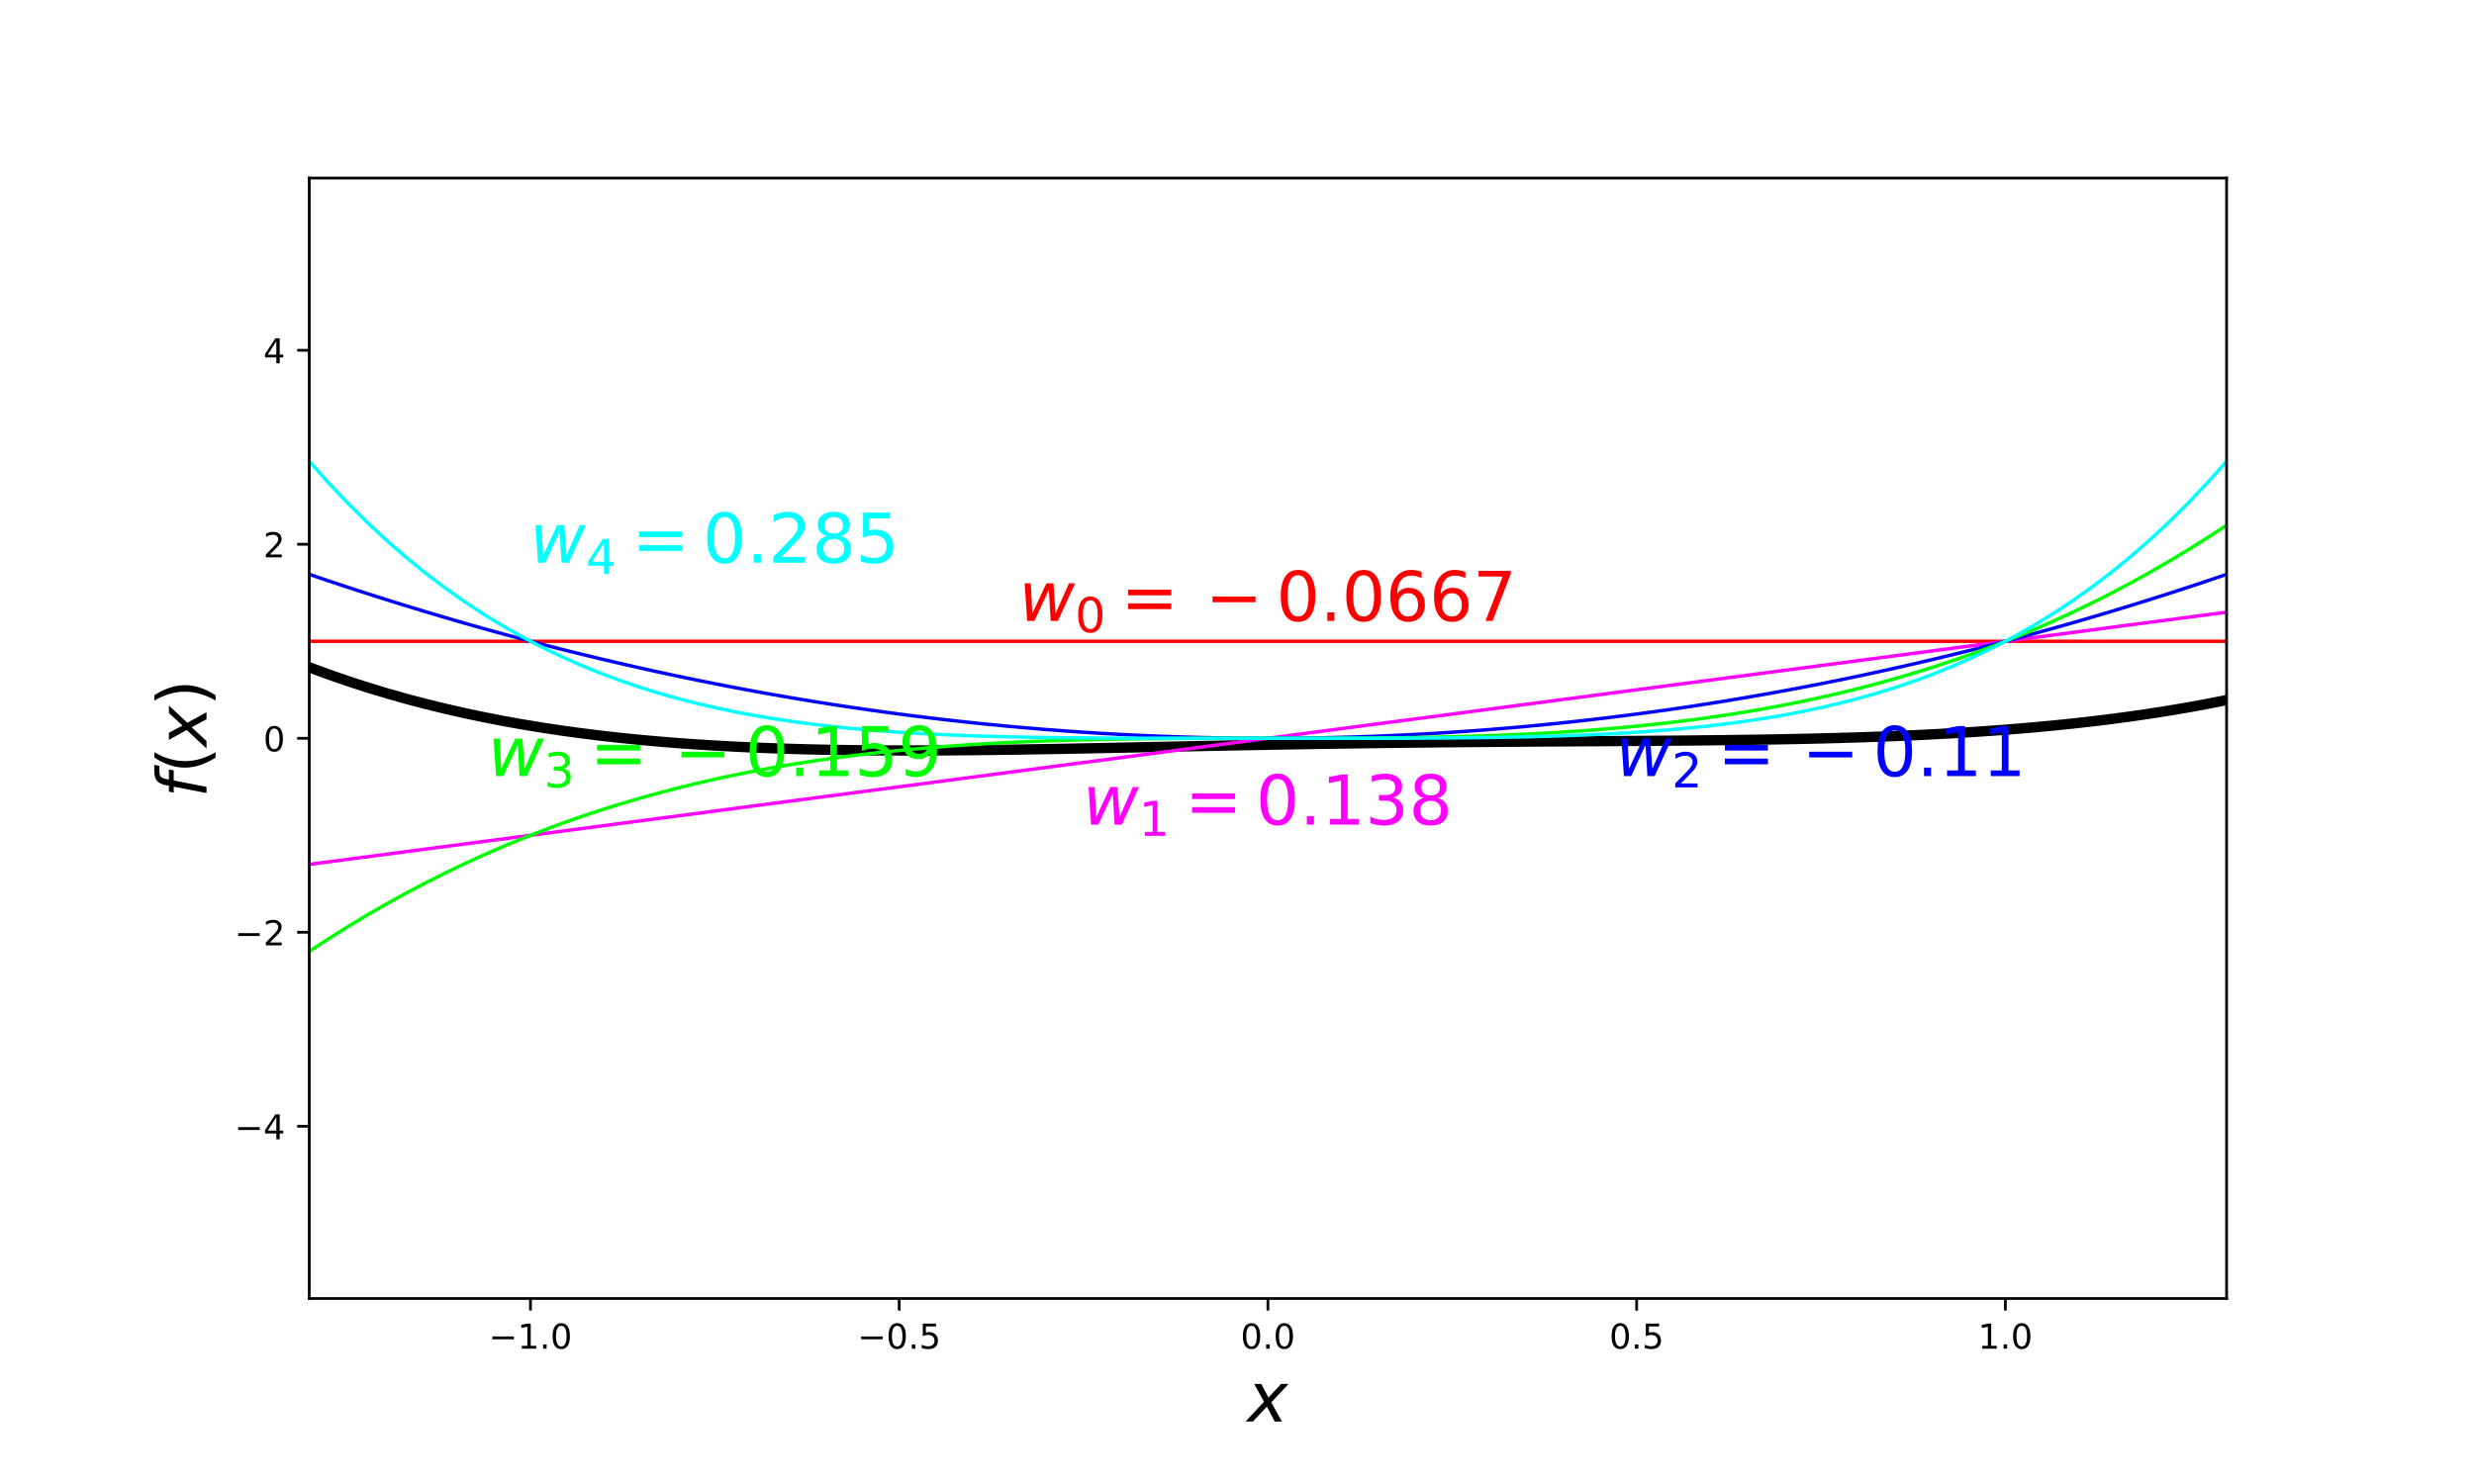<?xml version="1.0" encoding="utf-8" standalone="no"?>
<!DOCTYPE svg PUBLIC "-//W3C//DTD SVG 1.1//EN"
  "http://www.w3.org/Graphics/SVG/1.1/DTD/svg11.dtd">
<!-- Created with matplotlib (https://matplotlib.org/) -->
<svg height="432pt" version="1.1" viewBox="0 0 720 432" width="720pt" xmlns="http://www.w3.org/2000/svg" xmlns:xlink="http://www.w3.org/1999/xlink">
 <defs>
  <style type="text/css">
*{stroke-linecap:butt;stroke-linejoin:round;}
  </style>
 </defs>
 <g id="figure_1">
  <g id="patch_1">
   <path d="M 0 432 
L 720 432 
L 720 0 
L 0 0 
z
" style="fill:none;"/>
  </g>
  <g id="axes_1">
   <g id="patch_2">
    <path d="M 90 378 
L 648 378 
L 648 51.84 
L 90 51.84 
z
" style="fill:none;"/>
   </g>
   <g id="matplotlib.axis_1">
    <g id="xtick_1">
     <g id="line2d_1">
      <defs>
       <path d="M 0 0 
L 0 3.5 
" id="m73eeae6826" style="stroke:#000000;stroke-width:0.8;"/>
      </defs>
      <g>
       <use style="stroke:#000000;stroke-width:0.8;" x="154.385" xlink:href="#m73eeae6826" y="378"/>
      </g>
     </g>
     <g id="text_1">
      <!-- −1.0 -->
      <defs>
       <path d="M 10.594 35.5 
L 73.188 35.5 
L 73.188 27.203 
L 10.594 27.203 
z
" id="DejaVuSans-8722"/>
       <path d="M 12.406 8.297 
L 28.516 8.297 
L 28.516 63.922 
L 10.984 60.406 
L 10.984 69.391 
L 28.422 72.906 
L 38.281 72.906 
L 38.281 8.297 
L 54.391 8.297 
L 54.391 0 
L 12.406 0 
z
" id="DejaVuSans-49"/>
       <path d="M 10.688 12.406 
L 21 12.406 
L 21 0 
L 10.688 0 
z
" id="DejaVuSans-46"/>
       <path d="M 31.781 66.406 
Q 24.172 66.406 20.328 58.906 
Q 16.5 51.422 16.5 36.375 
Q 16.5 21.391 20.328 13.891 
Q 24.172 6.391 31.781 6.391 
Q 39.453 6.391 43.281 13.891 
Q 47.125 21.391 47.125 36.375 
Q 47.125 51.422 43.281 58.906 
Q 39.453 66.406 31.781 66.406 
z
M 31.781 74.219 
Q 44.047 74.219 50.516 64.516 
Q 56.984 54.828 56.984 36.375 
Q 56.984 17.969 50.516 8.266 
Q 44.047 -1.422 31.781 -1.422 
Q 19.531 -1.422 13.062 8.266 
Q 6.594 17.969 6.594 36.375 
Q 6.594 54.828 13.062 64.516 
Q 19.531 74.219 31.781 74.219 
z
" id="DejaVuSans-48"/>
      </defs>
      <g transform="translate(142.243 392.598)scale(0.1 -0.1)">
       <use xlink:href="#DejaVuSans-8722"/>
       <use x="83.789" xlink:href="#DejaVuSans-49"/>
       <use x="147.412" xlink:href="#DejaVuSans-46"/>
       <use x="179.199" xlink:href="#DejaVuSans-48"/>
      </g>
     </g>
    </g>
    <g id="xtick_2">
     <g id="line2d_2">
      <g>
       <use style="stroke:#000000;stroke-width:0.8;" x="261.692" xlink:href="#m73eeae6826" y="378"/>
      </g>
     </g>
     <g id="text_2">
      <!-- −0.5 -->
      <defs>
       <path d="M 10.797 72.906 
L 49.516 72.906 
L 49.516 64.594 
L 19.828 64.594 
L 19.828 46.734 
Q 21.969 47.469 24.109 47.828 
Q 26.266 48.188 28.422 48.188 
Q 40.625 48.188 47.75 41.5 
Q 54.891 34.812 54.891 23.391 
Q 54.891 11.625 47.562 5.094 
Q 40.234 -1.422 26.906 -1.422 
Q 22.312 -1.422 17.547 -0.641 
Q 12.797 0.141 7.719 1.703 
L 7.719 11.625 
Q 12.109 9.234 16.797 8.062 
Q 21.484 6.891 26.703 6.891 
Q 35.156 6.891 40.078 11.328 
Q 45.016 15.766 45.016 23.391 
Q 45.016 31 40.078 35.438 
Q 35.156 39.891 26.703 39.891 
Q 22.75 39.891 18.812 39.016 
Q 14.891 38.141 10.797 36.281 
z
" id="DejaVuSans-53"/>
      </defs>
      <g transform="translate(249.551 392.598)scale(0.1 -0.1)">
       <use xlink:href="#DejaVuSans-8722"/>
       <use x="83.789" xlink:href="#DejaVuSans-48"/>
       <use x="147.412" xlink:href="#DejaVuSans-46"/>
       <use x="179.199" xlink:href="#DejaVuSans-53"/>
      </g>
     </g>
    </g>
    <g id="xtick_3">
     <g id="line2d_3">
      <g>
       <use style="stroke:#000000;stroke-width:0.8;" x="369" xlink:href="#m73eeae6826" y="378"/>
      </g>
     </g>
     <g id="text_3">
      <!-- 0.0 -->
      <g transform="translate(361.048 392.598)scale(0.1 -0.1)">
       <use xlink:href="#DejaVuSans-48"/>
       <use x="63.623" xlink:href="#DejaVuSans-46"/>
       <use x="95.41" xlink:href="#DejaVuSans-48"/>
      </g>
     </g>
    </g>
    <g id="xtick_4">
     <g id="line2d_4">
      <g>
       <use style="stroke:#000000;stroke-width:0.8;" x="476.308" xlink:href="#m73eeae6826" y="378"/>
      </g>
     </g>
     <g id="text_4">
      <!-- 0.5 -->
      <g transform="translate(468.356 392.598)scale(0.1 -0.1)">
       <use xlink:href="#DejaVuSans-48"/>
       <use x="63.623" xlink:href="#DejaVuSans-46"/>
       <use x="95.41" xlink:href="#DejaVuSans-53"/>
      </g>
     </g>
    </g>
    <g id="xtick_5">
     <g id="line2d_5">
      <g>
       <use style="stroke:#000000;stroke-width:0.8;" x="583.615" xlink:href="#m73eeae6826" y="378"/>
      </g>
     </g>
     <g id="text_5">
      <!-- 1.0 -->
      <g transform="translate(575.664 392.598)scale(0.1 -0.1)">
       <use xlink:href="#DejaVuSans-49"/>
       <use x="63.623" xlink:href="#DejaVuSans-46"/>
       <use x="95.41" xlink:href="#DejaVuSans-48"/>
      </g>
     </g>
    </g>
    <g id="text_6">
     <!-- $x$ -->
     <defs>
      <path d="M 60.016 54.688 
L 34.906 27.875 
L 50.297 0 
L 39.984 0 
L 28.422 21.688 
L 8.297 0 
L -2.594 0 
L 24.312 28.812 
L 10.016 54.688 
L 20.312 54.688 
L 30.812 34.906 
L 49.125 54.688 
z
" id="DejaVuSans-Oblique-120"/>
     </defs>
     <g transform="translate(363 413.875)scale(0.2 -0.2)">
      <use transform="translate(0 0.312)" xlink:href="#DejaVuSans-Oblique-120"/>
     </g>
    </g>
   </g>
   <g id="matplotlib.axis_2">
    <g id="ytick_1">
     <g id="line2d_6">
      <defs>
       <path d="M 0 0 
L -3.5 0 
" id="m76ac20acc1" style="stroke:#000000;stroke-width:0.8;"/>
      </defs>
      <g>
       <use style="stroke:#000000;stroke-width:0.8;" x="90" xlink:href="#m76ac20acc1" y="327.869"/>
      </g>
     </g>
     <g id="text_7">
      <!-- −4 -->
      <defs>
       <path d="M 37.797 64.312 
L 12.891 25.391 
L 37.797 25.391 
z
M 35.203 72.906 
L 47.609 72.906 
L 47.609 25.391 
L 58.016 25.391 
L 58.016 17.188 
L 47.609 17.188 
L 47.609 0 
L 37.797 0 
L 37.797 17.188 
L 4.891 17.188 
L 4.891 26.703 
z
" id="DejaVuSans-52"/>
      </defs>
      <g transform="translate(68.258 331.669)scale(0.1 -0.1)">
       <use xlink:href="#DejaVuSans-8722"/>
       <use x="83.789" xlink:href="#DejaVuSans-52"/>
      </g>
     </g>
    </g>
    <g id="ytick_2">
     <g id="line2d_7">
      <g>
       <use style="stroke:#000000;stroke-width:0.8;" x="90" xlink:href="#m76ac20acc1" y="271.395"/>
      </g>
     </g>
     <g id="text_8">
      <!-- −2 -->
      <defs>
       <path d="M 19.188 8.297 
L 53.609 8.297 
L 53.609 0 
L 7.328 0 
L 7.328 8.297 
Q 12.938 14.109 22.625 23.891 
Q 32.328 33.688 34.812 36.531 
Q 39.547 41.844 41.422 45.531 
Q 43.312 49.219 43.312 52.781 
Q 43.312 58.594 39.234 62.25 
Q 35.156 65.922 28.609 65.922 
Q 23.969 65.922 18.812 64.312 
Q 13.672 62.703 7.812 59.422 
L 7.812 69.391 
Q 13.766 71.781 18.938 73 
Q 24.125 74.219 28.422 74.219 
Q 39.75 74.219 46.484 68.547 
Q 53.219 62.891 53.219 53.422 
Q 53.219 48.922 51.531 44.891 
Q 49.859 40.875 45.406 35.406 
Q 44.188 33.984 37.641 27.219 
Q 31.109 20.453 19.188 8.297 
z
" id="DejaVuSans-50"/>
      </defs>
      <g transform="translate(68.258 275.194)scale(0.1 -0.1)">
       <use xlink:href="#DejaVuSans-8722"/>
       <use x="83.789" xlink:href="#DejaVuSans-50"/>
      </g>
     </g>
    </g>
    <g id="ytick_3">
     <g id="line2d_8">
      <g>
       <use style="stroke:#000000;stroke-width:0.8;" x="90" xlink:href="#m76ac20acc1" y="214.92"/>
      </g>
     </g>
     <g id="text_9">
      <!-- 0 -->
      <g transform="translate(76.638 218.719)scale(0.1 -0.1)">
       <use xlink:href="#DejaVuSans-48"/>
      </g>
     </g>
    </g>
    <g id="ytick_4">
     <g id="line2d_9">
      <g>
       <use style="stroke:#000000;stroke-width:0.8;" x="90" xlink:href="#m76ac20acc1" y="158.445"/>
      </g>
     </g>
     <g id="text_10">
      <!-- 2 -->
      <g transform="translate(76.638 162.244)scale(0.1 -0.1)">
       <use xlink:href="#DejaVuSans-50"/>
      </g>
     </g>
    </g>
    <g id="ytick_5">
     <g id="line2d_10">
      <g>
       <use style="stroke:#000000;stroke-width:0.8;" x="90" xlink:href="#m76ac20acc1" y="101.971"/>
      </g>
     </g>
     <g id="text_11">
      <!-- 4 -->
      <g transform="translate(76.638 105.77)scale(0.1 -0.1)">
       <use xlink:href="#DejaVuSans-52"/>
      </g>
     </g>
    </g>
    <g id="text_12">
     <!-- $f(x)$ -->
     <defs>
      <path d="M 47.797 75.984 
L 46.391 68.5 
L 37.797 68.5 
Q 32.906 68.5 30.688 66.578 
Q 28.469 64.656 27.391 59.516 
L 26.422 54.688 
L 41.219 54.688 
L 39.891 47.703 
L 25.094 47.703 
L 15.828 0 
L 6.781 0 
L 16.109 47.703 
L 7.516 47.703 
L 8.797 54.688 
L 17.391 54.688 
L 18.109 58.5 
Q 19.969 68.172 24.625 72.078 
Q 29.297 75.984 39.312 75.984 
z
" id="DejaVuSans-Oblique-102"/>
      <path d="M 31 75.875 
Q 24.469 64.656 21.281 53.656 
Q 18.109 42.672 18.109 31.391 
Q 18.109 20.125 21.312 9.062 
Q 24.516 -2 31 -13.188 
L 23.188 -13.188 
Q 15.875 -1.703 12.234 9.375 
Q 8.594 20.453 8.594 31.391 
Q 8.594 42.281 12.203 53.312 
Q 15.828 64.359 23.188 75.875 
z
" id="DejaVuSans-40"/>
      <path d="M 8.016 75.875 
L 15.828 75.875 
Q 23.141 64.359 26.781 53.312 
Q 30.422 42.281 30.422 31.391 
Q 30.422 20.453 26.781 9.375 
Q 23.141 -1.703 15.828 -13.188 
L 8.016 -13.188 
Q 14.5 -2 17.703 9.062 
Q 20.906 20.125 20.906 31.391 
Q 20.906 42.672 17.703 53.656 
Q 14.5 64.656 8.016 75.875 
z
" id="DejaVuSans-41"/>
     </defs>
     <g transform="translate(60.098 232.22)rotate(-90)scale(0.2 -0.2)">
      <use transform="translate(0 0.016)" xlink:href="#DejaVuSans-Oblique-102"/>
      <use transform="translate(35.205 0.016)" xlink:href="#DejaVuSans-40"/>
      <use transform="translate(74.219 0.016)" xlink:href="#DejaVuSans-Oblique-120"/>
      <use transform="translate(133.398 0.016)" xlink:href="#DejaVuSans-41"/>
     </g>
    </g>
   </g>
   <g id="line2d_11">
    <path clip-path="url(#p86ce911d24)" d="M 90 194.263 
L 95.636 196.34 
L 101.273 198.289 
L 106.909 200.115 
L 112.545 201.823 
L 118.182 203.419 
L 123.818 204.906 
L 129.455 206.288 
L 135.091 207.572 
L 140.727 208.76 
L 146.364 209.857 
L 152 210.868 
L 157.636 211.796 
L 163.273 212.645 
L 168.909 213.42 
L 174.545 214.123 
L 180.182 214.759 
L 185.818 215.332 
L 191.455 215.844 
L 197.091 216.3 
L 202.727 216.702 
L 208.364 217.055 
L 214 217.36 
L 219.636 217.621 
L 225.273 217.842 
L 230.909 218.024 
L 236.545 218.171 
L 242.182 218.286 
L 247.818 218.37 
L 253.455 218.428 
L 259.091 218.46 
L 264.727 218.469 
L 270.364 218.458 
L 276 218.429 
L 281.636 218.383 
L 287.273 218.323 
L 292.909 218.25 
L 298.545 218.167 
L 304.182 218.075 
L 309.818 217.975 
L 315.455 217.87 
L 321.091 217.76 
L 326.727 217.647 
L 332.364 217.532 
L 338 217.416 
L 343.636 217.3 
L 349.273 217.185 
L 354.909 217.072 
L 360.545 216.963 
L 366.182 216.856 
L 371.818 216.754 
L 377.455 216.656 
L 383.091 216.563 
L 388.727 216.475 
L 394.364 216.392 
L 400 216.316 
L 405.636 216.244 
L 411.273 216.178 
L 416.909 216.118 
L 422.545 216.062 
L 428.182 216.012 
L 433.818 215.965 
L 439.455 215.923 
L 445.091 215.883 
L 450.727 215.846 
L 456.364 215.811 
L 462 215.776 
L 467.636 215.741 
L 473.273 215.705 
L 478.909 215.667 
L 484.545 215.624 
L 490.182 215.577 
L 495.818 215.523 
L 501.455 215.461 
L 507.091 215.389 
L 512.727 215.306 
L 518.364 215.21 
L 524 215.098 
L 529.636 214.969 
L 535.273 214.821 
L 540.909 214.652 
L 546.545 214.459 
L 552.182 214.24 
L 557.818 213.992 
L 563.455 213.713 
L 569.091 213.401 
L 574.727 213.052 
L 580.364 212.664 
L 586 212.234 
L 591.636 211.758 
L 597.273 211.234 
L 602.909 210.659 
L 608.545 210.029 
L 614.182 209.341 
L 619.818 208.591 
L 625.455 207.776 
L 631.091 206.892 
L 636.727 205.936 
L 642.364 204.903 
L 648 203.79 
" style="fill:none;stroke:#000000;stroke-linecap:square;stroke-width:3;"/>
   </g>
   <g id="line2d_12">
    <path clip-path="url(#p86ce911d24)" d="M 90 186.683 
L 95.636 186.683 
L 101.273 186.683 
L 106.909 186.683 
L 112.545 186.683 
L 118.182 186.683 
L 123.818 186.683 
L 129.455 186.683 
L 135.091 186.683 
L 140.727 186.683 
L 146.364 186.683 
L 152 186.683 
L 157.636 186.683 
L 163.273 186.683 
L 168.909 186.683 
L 174.545 186.683 
L 180.182 186.683 
L 185.818 186.683 
L 191.455 186.683 
L 197.091 186.683 
L 202.727 186.683 
L 208.364 186.683 
L 214 186.683 
L 219.636 186.683 
L 225.273 186.683 
L 230.909 186.683 
L 236.545 186.683 
L 242.182 186.683 
L 247.818 186.683 
L 253.455 186.683 
L 259.091 186.683 
L 264.727 186.683 
L 270.364 186.683 
L 276 186.683 
L 281.636 186.683 
L 287.273 186.683 
L 292.909 186.683 
L 298.545 186.683 
L 304.182 186.683 
L 309.818 186.683 
L 315.455 186.683 
L 321.091 186.683 
L 326.727 186.683 
L 332.364 186.683 
L 338 186.683 
L 343.636 186.683 
L 349.273 186.683 
L 354.909 186.683 
L 360.545 186.683 
L 366.182 186.683 
L 371.818 186.683 
L 377.455 186.683 
L 383.091 186.683 
L 388.727 186.683 
L 394.364 186.683 
L 400 186.683 
L 405.636 186.683 
L 411.273 186.683 
L 416.909 186.683 
L 422.545 186.683 
L 428.182 186.683 
L 433.818 186.683 
L 439.455 186.683 
L 445.091 186.683 
L 450.727 186.683 
L 456.364 186.683 
L 462 186.683 
L 467.636 186.683 
L 473.273 186.683 
L 478.909 186.683 
L 484.545 186.683 
L 490.182 186.683 
L 495.818 186.683 
L 501.455 186.683 
L 507.091 186.683 
L 512.727 186.683 
L 518.364 186.683 
L 524 186.683 
L 529.636 186.683 
L 535.273 186.683 
L 540.909 186.683 
L 546.545 186.683 
L 552.182 186.683 
L 557.818 186.683 
L 563.455 186.683 
L 569.091 186.683 
L 574.727 186.683 
L 580.364 186.683 
L 586 186.683 
L 591.636 186.683 
L 597.273 186.683 
L 602.909 186.683 
L 608.545 186.683 
L 614.182 186.683 
L 619.818 186.683 
L 625.455 186.683 
L 631.091 186.683 
L 636.727 186.683 
L 642.364 186.683 
L 648 186.683 
" style="fill:none;stroke:#ff0000;stroke-linecap:square;"/>
   </g>
   <g id="line2d_13">
    <path clip-path="url(#p86ce911d24)" d="M 90 251.629 
L 95.636 250.887 
L 101.273 250.145 
L 106.909 249.404 
L 112.545 248.662 
L 118.182 247.921 
L 123.818 247.179 
L 129.455 246.437 
L 135.091 245.696 
L 140.727 244.954 
L 146.364 244.213 
L 152 243.471 
L 157.636 242.73 
L 163.273 241.988 
L 168.909 241.246 
L 174.545 240.505 
L 180.182 239.763 
L 185.818 239.022 
L 191.455 238.28 
L 197.091 237.538 
L 202.727 236.797 
L 208.364 236.055 
L 214 235.314 
L 219.636 234.572 
L 225.273 233.83 
L 230.909 233.089 
L 236.545 232.347 
L 242.182 231.606 
L 247.818 230.864 
L 253.455 230.123 
L 259.091 229.381 
L 264.727 228.639 
L 270.364 227.898 
L 276 227.156 
L 281.636 226.415 
L 287.273 225.673 
L 292.909 224.931 
L 298.545 224.19 
L 304.182 223.448 
L 309.818 222.707 
L 315.455 221.965 
L 321.091 221.223 
L 326.727 220.482 
L 332.364 219.74 
L 338 218.999 
L 343.636 218.257 
L 349.273 217.516 
L 354.909 216.774 
L 360.545 216.032 
L 366.182 215.291 
L 371.818 214.549 
L 377.455 213.808 
L 383.091 213.066 
L 388.727 212.324 
L 394.364 211.583 
L 400 210.841 
L 405.636 210.1 
L 411.273 209.358 
L 416.909 208.617 
L 422.545 207.875 
L 428.182 207.133 
L 433.818 206.392 
L 439.455 205.65 
L 445.091 204.909 
L 450.727 204.167 
L 456.364 203.425 
L 462 202.684 
L 467.636 201.942 
L 473.273 201.201 
L 478.909 200.459 
L 484.545 199.717 
L 490.182 198.976 
L 495.818 198.234 
L 501.455 197.493 
L 507.091 196.751 
L 512.727 196.01 
L 518.364 195.268 
L 524 194.526 
L 529.636 193.785 
L 535.273 193.043 
L 540.909 192.302 
L 546.545 191.56 
L 552.182 190.818 
L 557.818 190.077 
L 563.455 189.335 
L 569.091 188.594 
L 574.727 187.852 
L 580.364 187.11 
L 586 186.369 
L 591.636 185.627 
L 597.273 184.886 
L 602.909 184.144 
L 608.545 183.403 
L 614.182 182.661 
L 619.818 181.919 
L 625.455 181.178 
L 631.091 180.436 
L 636.727 179.695 
L 642.364 178.953 
L 648 178.211 
" style="fill:none;stroke:#ff00ff;stroke-linecap:square;"/>
   </g>
   <g id="line2d_14">
    <path clip-path="url(#p86ce911d24)" d="M 90 167.199 
L 95.636 169.107 
L 101.273 170.977 
L 106.909 172.808 
L 112.545 174.6 
L 118.182 176.353 
L 123.818 178.066 
L 129.455 179.741 
L 135.091 181.377 
L 140.727 182.974 
L 146.364 184.533 
L 152 186.052 
L 157.636 187.532 
L 163.273 188.973 
L 168.909 190.375 
L 174.545 191.739 
L 180.182 193.063 
L 185.818 194.348 
L 191.455 195.595 
L 197.091 196.802 
L 202.727 197.971 
L 208.364 199.101 
L 214 200.191 
L 219.636 201.243 
L 225.273 202.256 
L 230.909 203.23 
L 236.545 204.164 
L 242.182 205.06 
L 247.818 205.917 
L 253.455 206.735 
L 259.091 207.514 
L 264.727 208.254 
L 270.364 208.955 
L 276 209.618 
L 281.636 210.241 
L 287.273 210.825 
L 292.909 211.37 
L 298.545 211.877 
L 304.182 212.344 
L 309.818 212.773 
L 315.455 213.162 
L 321.091 213.513 
L 326.727 213.824 
L 332.364 214.097 
L 338 214.331 
L 343.636 214.526 
L 349.273 214.681 
L 354.909 214.798 
L 360.545 214.876 
L 366.182 214.915 
L 371.818 214.915 
L 377.455 214.876 
L 383.091 214.798 
L 388.727 214.681 
L 394.364 214.526 
L 400 214.331 
L 405.636 214.097 
L 411.273 213.824 
L 416.909 213.513 
L 422.545 213.162 
L 428.182 212.773 
L 433.818 212.344 
L 439.455 211.877 
L 445.091 211.37 
L 450.727 210.825 
L 456.364 210.241 
L 462 209.618 
L 467.636 208.955 
L 473.273 208.254 
L 478.909 207.514 
L 484.545 206.735 
L 490.182 205.917 
L 495.818 205.06 
L 501.455 204.164 
L 507.091 203.23 
L 512.727 202.256 
L 518.364 201.243 
L 524 200.191 
L 529.636 199.101 
L 535.273 197.971 
L 540.909 196.802 
L 546.545 195.595 
L 552.182 194.348 
L 557.818 193.063 
L 563.455 191.739 
L 569.091 190.375 
L 574.727 188.973 
L 580.364 187.532 
L 586 186.052 
L 591.636 184.533 
L 597.273 182.974 
L 602.909 181.377 
L 608.545 179.741 
L 614.182 178.066 
L 619.818 176.353 
L 625.455 174.6 
L 631.091 172.808 
L 636.727 170.977 
L 642.364 169.107 
L 648 167.199 
" style="fill:none;stroke:#0000ff;stroke-linecap:square;"/>
   </g>
   <g id="line2d_15">
    <path clip-path="url(#p86ce911d24)" d="M 90 276.957 
L 95.636 273.273 
L 101.273 269.738 
L 106.909 266.348 
L 112.545 263.101 
L 118.182 259.993 
L 123.818 257.022 
L 129.455 254.185 
L 135.091 251.478 
L 140.727 248.898 
L 146.364 246.443 
L 152 244.109 
L 157.636 241.893 
L 163.273 239.792 
L 168.909 237.804 
L 174.545 235.924 
L 180.182 234.15 
L 185.818 232.479 
L 191.455 230.907 
L 197.091 229.432 
L 202.727 228.051 
L 208.364 226.761 
L 214 225.557 
L 219.636 224.439 
L 225.273 223.401 
L 230.909 222.442 
L 236.545 221.558 
L 242.182 220.746 
L 247.818 220.003 
L 253.455 219.327 
L 259.091 218.713 
L 264.727 218.159 
L 270.364 217.661 
L 276 217.218 
L 281.636 216.825 
L 287.273 216.479 
L 292.909 216.178 
L 298.545 215.919 
L 304.182 215.698 
L 309.818 215.512 
L 315.455 215.359 
L 321.091 215.234 
L 326.727 215.136 
L 332.364 215.06 
L 338 215.005 
L 343.636 214.967 
L 349.273 214.942 
L 354.909 214.928 
L 360.545 214.922 
L 366.182 214.92 
L 371.818 214.92 
L 377.455 214.918 
L 383.091 214.912 
L 388.727 214.898 
L 394.364 214.873 
L 400 214.835 
L 405.636 214.78 
L 411.273 214.704 
L 416.909 214.606 
L 422.545 214.481 
L 428.182 214.328 
L 433.818 214.142 
L 439.455 213.921 
L 445.091 213.662 
L 450.727 213.361 
L 456.364 213.015 
L 462 212.622 
L 467.636 212.179 
L 473.273 211.681 
L 478.909 211.127 
L 484.545 210.513 
L 490.182 209.837 
L 495.818 209.094 
L 501.455 208.282 
L 507.091 207.398 
L 512.727 206.439 
L 518.364 205.401 
L 524 204.283 
L 529.636 203.079 
L 535.273 201.789 
L 540.909 200.408 
L 546.545 198.933 
L 552.182 197.361 
L 557.818 195.69 
L 563.455 193.916 
L 569.091 192.036 
L 574.727 190.048 
L 580.364 187.947 
L 586 185.731 
L 591.636 183.397 
L 597.273 180.942 
L 602.909 178.362 
L 608.545 175.655 
L 614.182 172.818 
L 619.818 169.847 
L 625.455 166.739 
L 631.091 163.492 
L 636.727 160.102 
L 642.364 156.567 
L 648 152.883 
" style="fill:none;stroke:#00ff00;stroke-linecap:square;"/>
   </g>
   <g id="line2d_16">
    <path clip-path="url(#p86ce911d24)" d="M 90 134.271 
L 95.636 140.593 
L 101.273 146.537 
L 106.909 152.116 
L 112.545 157.347 
L 118.182 162.244 
L 123.818 166.821 
L 129.455 171.094 
L 135.091 175.075 
L 140.727 178.779 
L 146.364 182.219 
L 152 185.407 
L 157.636 188.355 
L 163.273 191.078 
L 168.909 193.585 
L 174.545 195.889 
L 180.182 198.002 
L 185.818 199.933 
L 191.455 201.694 
L 197.091 203.295 
L 202.727 204.747 
L 208.364 206.058 
L 214 207.237 
L 219.636 208.295 
L 225.273 209.24 
L 230.909 210.08 
L 236.545 210.823 
L 242.182 211.477 
L 247.818 212.05 
L 253.455 212.548 
L 259.091 212.978 
L 264.727 213.347 
L 270.364 213.66 
L 276 213.924 
L 281.636 214.145 
L 287.273 214.326 
L 292.909 214.474 
L 298.545 214.592 
L 304.182 214.685 
L 309.818 214.757 
L 315.455 214.811 
L 321.091 214.85 
L 326.727 214.877 
L 332.364 214.896 
L 338 214.908 
L 343.636 214.914 
L 349.273 214.918 
L 354.909 214.919 
L 360.545 214.92 
L 366.182 214.92 
L 371.818 214.92 
L 377.455 214.92 
L 383.091 214.919 
L 388.727 214.918 
L 394.364 214.914 
L 400 214.908 
L 405.636 214.896 
L 411.273 214.877 
L 416.909 214.85 
L 422.545 214.811 
L 428.182 214.757 
L 433.818 214.685 
L 439.455 214.592 
L 445.091 214.474 
L 450.727 214.326 
L 456.364 214.145 
L 462 213.924 
L 467.636 213.66 
L 473.273 213.347 
L 478.909 212.978 
L 484.545 212.548 
L 490.182 212.05 
L 495.818 211.477 
L 501.455 210.823 
L 507.091 210.08 
L 512.727 209.24 
L 518.364 208.295 
L 524 207.237 
L 529.636 206.058 
L 535.273 204.747 
L 540.909 203.295 
L 546.545 201.694 
L 552.182 199.933 
L 557.818 198.002 
L 563.455 195.889 
L 569.091 193.585 
L 574.727 191.078 
L 580.364 188.355 
L 586 185.407 
L 591.636 182.219 
L 597.273 178.779 
L 602.909 175.075 
L 608.545 171.094 
L 614.182 166.821 
L 619.818 162.244 
L 625.455 157.347 
L 631.091 152.116 
L 636.727 146.537 
L 642.364 140.593 
L 648 134.271 
" style="fill:none;stroke:#00ffff;stroke-linecap:square;"/>
   </g>
   <g id="patch_3">
    <path d="M 90 378 
L 90 51.84 
" style="fill:none;stroke:#000000;stroke-linecap:square;stroke-linejoin:miter;stroke-width:0.8;"/>
   </g>
   <g id="patch_4">
    <path d="M 648 378 
L 648 51.84 
" style="fill:none;stroke:#000000;stroke-linecap:square;stroke-linejoin:miter;stroke-width:0.8;"/>
   </g>
   <g id="patch_5">
    <path d="M 90 378 
L 648 378 
" style="fill:none;stroke:#000000;stroke-linecap:square;stroke-linejoin:miter;stroke-width:0.8;"/>
   </g>
   <g id="patch_6">
    <path d="M 90 51.84 
L 648 51.84 
" style="fill:none;stroke:#000000;stroke-linecap:square;stroke-linejoin:miter;stroke-width:0.8;"/>
   </g>
   <g id="text_13">
    <!-- $w_0 = -0.0667$ -->
    <defs>
     <path d="M 8.5 54.688 
L 17.391 54.688 
L 19.672 10.688 
L 40.094 54.688 
L 50.484 54.688 
L 53.516 10.688 
L 72.906 54.688 
L 81.891 54.688 
L 56.891 0 
L 46.391 0 
L 43.703 45.312 
L 22.797 0 
L 12.203 0 
z
" id="DejaVuSans-Oblique-119"/>
     <path d="M 10.594 45.406 
L 73.188 45.406 
L 73.188 37.203 
L 10.594 37.203 
z
M 10.594 25.484 
L 73.188 25.484 
L 73.188 17.188 
L 10.594 17.188 
z
" id="DejaVuSans-61"/>
     <path d="M 33.016 40.375 
Q 26.375 40.375 22.484 35.828 
Q 18.609 31.297 18.609 23.391 
Q 18.609 15.531 22.484 10.953 
Q 26.375 6.391 33.016 6.391 
Q 39.656 6.391 43.531 10.953 
Q 47.406 15.531 47.406 23.391 
Q 47.406 31.297 43.531 35.828 
Q 39.656 40.375 33.016 40.375 
z
M 52.594 71.297 
L 52.594 62.312 
Q 48.875 64.062 45.094 64.984 
Q 41.312 65.922 37.594 65.922 
Q 27.828 65.922 22.672 59.328 
Q 17.531 52.734 16.797 39.406 
Q 19.672 43.656 24.016 45.922 
Q 28.375 48.188 33.594 48.188 
Q 44.578 48.188 50.953 41.516 
Q 57.328 34.859 57.328 23.391 
Q 57.328 12.156 50.688 5.359 
Q 44.047 -1.422 33.016 -1.422 
Q 20.359 -1.422 13.672 8.266 
Q 6.984 17.969 6.984 36.375 
Q 6.984 53.656 15.188 63.938 
Q 23.391 74.219 37.203 74.219 
Q 40.922 74.219 44.703 73.484 
Q 48.484 72.75 52.594 71.297 
z
" id="DejaVuSans-54"/>
     <path d="M 8.203 72.906 
L 55.078 72.906 
L 55.078 68.703 
L 28.609 0 
L 18.312 0 
L 43.219 64.594 
L 8.203 64.594 
z
" id="DejaVuSans-55"/>
    </defs>
    <g style="fill:#ff0000;" transform="translate(296.5 180.906)scale(0.2 -0.2)">
     <use transform="translate(0 0.781)" xlink:href="#DejaVuSans-Oblique-119"/>
     <use transform="translate(81.787 -15.625)scale(0.7)" xlink:href="#DejaVuSans-48"/>
     <use transform="translate(148.54 0.781)" xlink:href="#DejaVuSans-61"/>
     <use transform="translate(271.294 0.781)" xlink:href="#DejaVuSans-8722"/>
     <use transform="translate(374.565 0.781)" xlink:href="#DejaVuSans-48"/>
     <use transform="translate(438.188 0.781)" xlink:href="#DejaVuSans-46"/>
     <use transform="translate(469.976 0.781)" xlink:href="#DejaVuSans-48"/>
     <use transform="translate(533.599 0.781)" xlink:href="#DejaVuSans-54"/>
     <use transform="translate(597.222 0.781)" xlink:href="#DejaVuSans-54"/>
     <use transform="translate(660.845 0.781)" xlink:href="#DejaVuSans-55"/>
    </g>
   </g>
   <g id="text_14">
    <!-- $w_1 = 0.138$ -->
    <defs>
     <path d="M 40.578 39.312 
Q 47.656 37.797 51.625 33 
Q 55.609 28.219 55.609 21.188 
Q 55.609 10.406 48.188 4.484 
Q 40.766 -1.422 27.094 -1.422 
Q 22.516 -1.422 17.656 -0.516 
Q 12.797 0.391 7.625 2.203 
L 7.625 11.719 
Q 11.719 9.328 16.594 8.109 
Q 21.484 6.891 26.812 6.891 
Q 36.078 6.891 40.938 10.547 
Q 45.797 14.203 45.797 21.188 
Q 45.797 27.641 41.281 31.266 
Q 36.766 34.906 28.719 34.906 
L 20.219 34.906 
L 20.219 43.016 
L 29.109 43.016 
Q 36.375 43.016 40.234 45.922 
Q 44.094 48.828 44.094 54.297 
Q 44.094 59.906 40.109 62.906 
Q 36.141 65.922 28.719 65.922 
Q 24.656 65.922 20.016 65.031 
Q 15.375 64.156 9.812 62.312 
L 9.812 71.094 
Q 15.438 72.656 20.344 73.438 
Q 25.25 74.219 29.594 74.219 
Q 40.828 74.219 47.359 69.109 
Q 53.906 64.016 53.906 55.328 
Q 53.906 49.266 50.438 45.094 
Q 46.969 40.922 40.578 39.312 
z
" id="DejaVuSans-51"/>
     <path d="M 31.781 34.625 
Q 24.75 34.625 20.719 30.859 
Q 16.703 27.094 16.703 20.516 
Q 16.703 13.922 20.719 10.156 
Q 24.75 6.391 31.781 6.391 
Q 38.812 6.391 42.859 10.172 
Q 46.922 13.969 46.922 20.516 
Q 46.922 27.094 42.891 30.859 
Q 38.875 34.625 31.781 34.625 
z
M 21.922 38.812 
Q 15.578 40.375 12.031 44.719 
Q 8.5 49.078 8.5 55.328 
Q 8.5 64.062 14.719 69.141 
Q 20.953 74.219 31.781 74.219 
Q 42.672 74.219 48.875 69.141 
Q 55.078 64.062 55.078 55.328 
Q 55.078 49.078 51.531 44.719 
Q 48 40.375 41.703 38.812 
Q 48.828 37.156 52.797 32.312 
Q 56.781 27.484 56.781 20.516 
Q 56.781 9.906 50.312 4.234 
Q 43.844 -1.422 31.781 -1.422 
Q 19.734 -1.422 13.25 4.234 
Q 6.781 9.906 6.781 20.516 
Q 6.781 27.484 10.781 32.312 
Q 14.797 37.156 21.922 38.812 
z
M 18.312 54.391 
Q 18.312 48.734 21.844 45.562 
Q 25.391 42.391 31.781 42.391 
Q 38.141 42.391 41.719 45.562 
Q 45.312 48.734 45.312 54.391 
Q 45.312 60.062 41.719 63.234 
Q 38.141 66.406 31.781 66.406 
Q 25.391 66.406 21.844 63.234 
Q 18.312 60.062 18.312 54.391 
z
" id="DejaVuSans-56"/>
    </defs>
    <g style="fill:#ff00ff;" transform="translate(315.1 240.205)scale(0.2 -0.2)">
     <use transform="translate(0 0.781)" xlink:href="#DejaVuSans-Oblique-119"/>
     <use transform="translate(81.787 -15.625)scale(0.7)" xlink:href="#DejaVuSans-49"/>
     <use transform="translate(148.54 0.781)" xlink:href="#DejaVuSans-61"/>
     <use transform="translate(251.812 0.781)" xlink:href="#DejaVuSans-48"/>
     <use transform="translate(315.435 0.781)" xlink:href="#DejaVuSans-46"/>
     <use transform="translate(347.222 0.781)" xlink:href="#DejaVuSans-49"/>
     <use transform="translate(410.845 0.781)" xlink:href="#DejaVuSans-51"/>
     <use transform="translate(474.468 0.781)" xlink:href="#DejaVuSans-56"/>
    </g>
   </g>
   <g id="text_15">
    <!-- $w_2 = -0.11$ -->
    <g style="fill:#0000ff;" transform="translate(470.162 226.086)scale(0.2 -0.2)">
     <use transform="translate(0 0.781)" xlink:href="#DejaVuSans-Oblique-119"/>
     <use transform="translate(81.787 -15.625)scale(0.7)" xlink:href="#DejaVuSans-50"/>
     <use transform="translate(148.54 0.781)" xlink:href="#DejaVuSans-61"/>
     <use transform="translate(271.294 0.781)" xlink:href="#DejaVuSans-8722"/>
     <use transform="translate(374.565 0.781)" xlink:href="#DejaVuSans-48"/>
     <use transform="translate(438.188 0.781)" xlink:href="#DejaVuSans-46"/>
     <use transform="translate(469.976 0.781)" xlink:href="#DejaVuSans-49"/>
     <use transform="translate(533.599 0.781)" xlink:href="#DejaVuSans-49"/>
    </g>
   </g>
   <g id="text_16">
    <!-- $w_3 = -0.159$ -->
    <defs>
     <path d="M 10.984 1.516 
L 10.984 10.5 
Q 14.703 8.734 18.5 7.812 
Q 22.312 6.891 25.984 6.891 
Q 35.75 6.891 40.891 13.453 
Q 46.047 20.016 46.781 33.406 
Q 43.953 29.203 39.594 26.953 
Q 35.25 24.703 29.984 24.703 
Q 19.047 24.703 12.672 31.312 
Q 6.297 37.938 6.297 49.422 
Q 6.297 60.641 12.938 67.422 
Q 19.578 74.219 30.609 74.219 
Q 43.266 74.219 49.922 64.516 
Q 56.594 54.828 56.594 36.375 
Q 56.594 19.141 48.406 8.859 
Q 40.234 -1.422 26.422 -1.422 
Q 22.703 -1.422 18.891 -0.688 
Q 15.094 0.047 10.984 1.516 
z
M 30.609 32.422 
Q 37.25 32.422 41.125 36.953 
Q 45.016 41.5 45.016 49.422 
Q 45.016 57.281 41.125 61.844 
Q 37.25 66.406 30.609 66.406 
Q 23.969 66.406 20.094 61.844 
Q 16.219 57.281 16.219 49.422 
Q 16.219 41.5 20.094 36.953 
Q 23.969 32.422 30.609 32.422 
z
" id="DejaVuSans-57"/>
    </defs>
    <g style="fill:#00ff00;" transform="translate(141.938 226.086)scale(0.2 -0.2)">
     <use transform="translate(0 0.781)" xlink:href="#DejaVuSans-Oblique-119"/>
     <use transform="translate(81.787 -15.625)scale(0.7)" xlink:href="#DejaVuSans-51"/>
     <use transform="translate(148.54 0.781)" xlink:href="#DejaVuSans-61"/>
     <use transform="translate(271.294 0.781)" xlink:href="#DejaVuSans-8722"/>
     <use transform="translate(374.565 0.781)" xlink:href="#DejaVuSans-48"/>
     <use transform="translate(438.188 0.781)" xlink:href="#DejaVuSans-46"/>
     <use transform="translate(469.976 0.781)" xlink:href="#DejaVuSans-49"/>
     <use transform="translate(533.599 0.781)" xlink:href="#DejaVuSans-53"/>
     <use transform="translate(597.144 0.781)" xlink:href="#DejaVuSans-57"/>
    </g>
   </g>
   <g id="text_17">
    <!-- $w_4 = 0.285$ -->
    <g style="fill:#00ffff;" transform="translate(154.138 163.964)scale(0.2 -0.2)">
     <use transform="translate(0 0.781)" xlink:href="#DejaVuSans-Oblique-119"/>
     <use transform="translate(81.787 -15.625)scale(0.7)" xlink:href="#DejaVuSans-52"/>
     <use transform="translate(148.54 0.781)" xlink:href="#DejaVuSans-61"/>
     <use transform="translate(251.812 0.781)" xlink:href="#DejaVuSans-48"/>
     <use transform="translate(315.435 0.781)" xlink:href="#DejaVuSans-46"/>
     <use transform="translate(347.144 0.781)" xlink:href="#DejaVuSans-50"/>
     <use transform="translate(410.767 0.781)" xlink:href="#DejaVuSans-56"/>
     <use transform="translate(474.39 0.781)" xlink:href="#DejaVuSans-53"/>
    </g>
   </g>
  </g>
 </g>
 <defs>
  <clipPath id="p86ce911d24">
   <rect height="326.16" width="558" x="90" y="51.84"/>
  </clipPath>
 </defs>
</svg>
